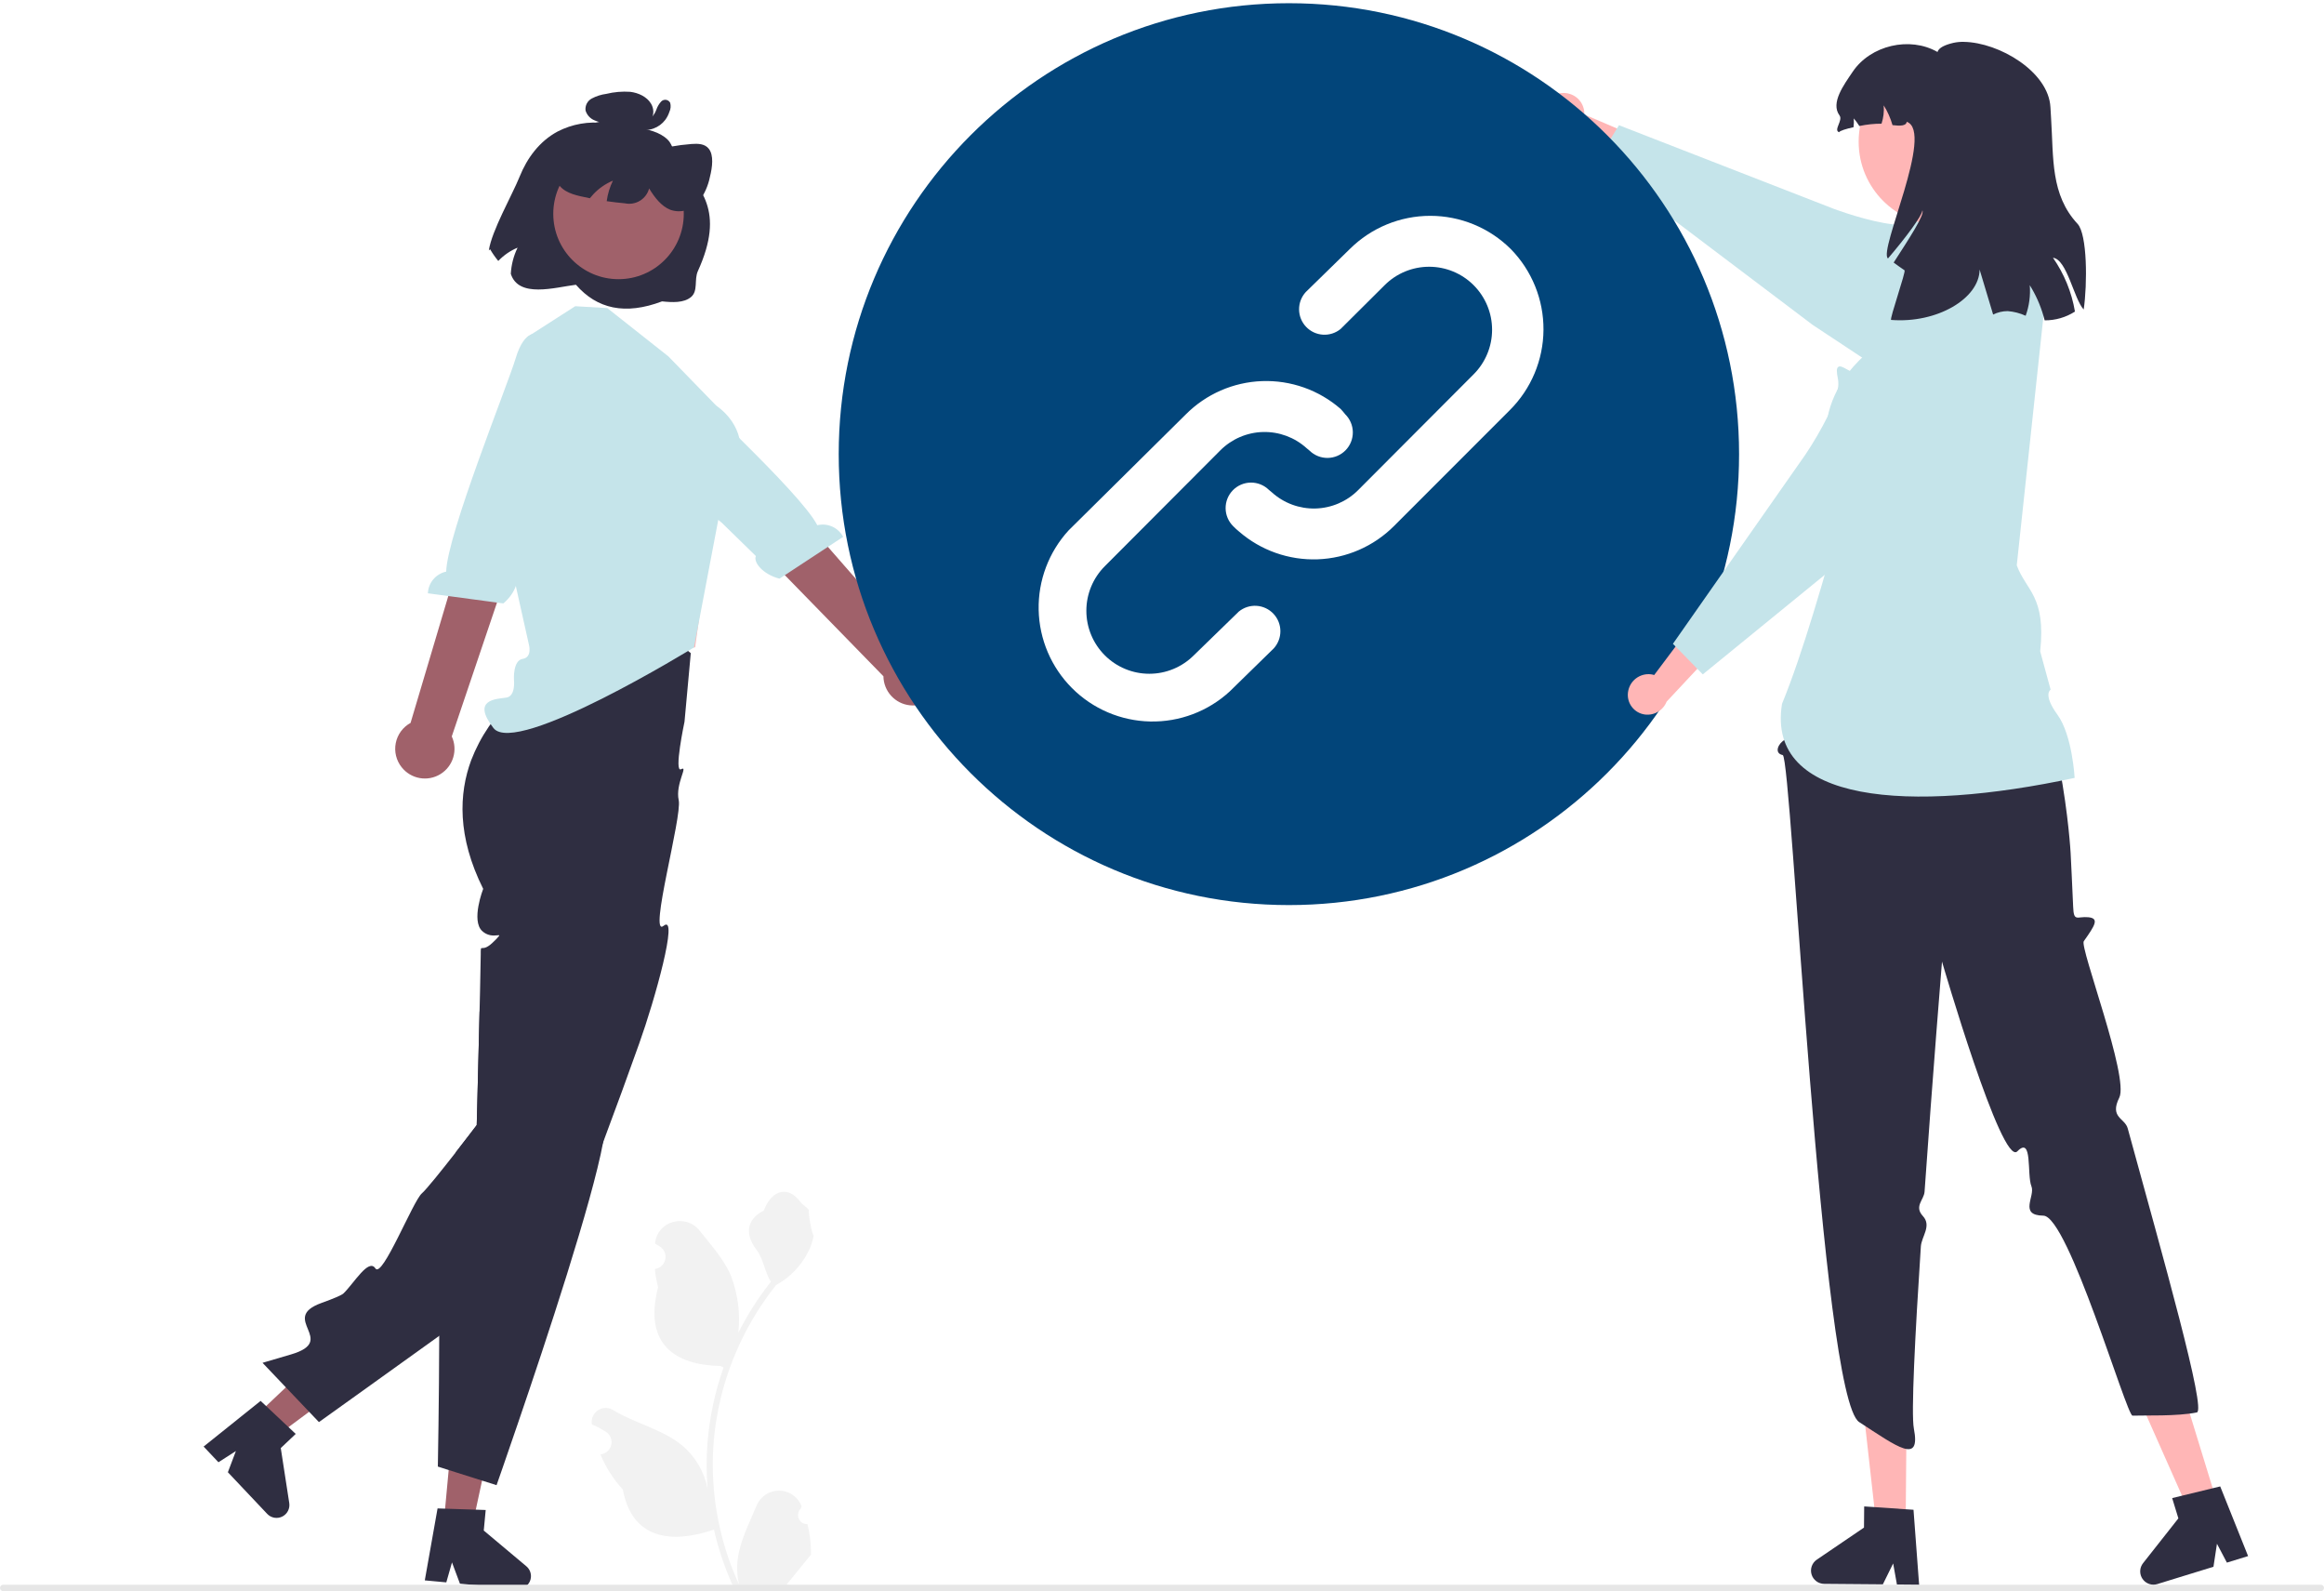 <svg viewBox="0 0 412 282" fill="none" xmlns="http://www.w3.org/2000/svg">
<g clip-path="url(#clip0_741_68978)">
<path d="M143.149 270.127C142.821 270.142 142.496 270.056 142.219 269.88C141.942 269.704 141.725 269.448 141.599 269.144C141.472 268.841 141.442 268.506 141.511 268.185C141.581 267.864 141.748 267.572 141.989 267.349L142.098 266.913C142.084 266.878 142.069 266.843 142.055 266.808C141.725 266.027 141.171 265.361 140.464 264.894C139.757 264.427 138.928 264.179 138.081 264.182C137.234 264.185 136.407 264.439 135.703 264.912C135 265.384 134.452 266.054 134.127 266.838C132.831 269.965 131.18 273.097 130.773 276.404C130.594 277.865 130.67 279.347 130.996 280.783C127.951 274.13 126.37 266.9 126.36 259.582C126.359 257.745 126.461 255.91 126.665 254.085C126.833 252.589 127.067 251.104 127.366 249.629C128.998 241.627 132.503 234.127 137.592 227.744C140.055 226.398 142.047 224.329 143.299 221.814C143.753 220.911 144.074 219.946 144.251 218.95C143.973 218.986 143.204 214.749 143.413 214.489C143.026 213.901 142.333 213.608 141.91 213.034C139.807 210.179 136.909 210.677 135.397 214.557C132.165 216.191 132.134 218.899 134.117 221.504C135.378 223.162 135.551 225.404 136.658 227.178C136.544 227.324 136.426 227.466 136.312 227.612C134.23 230.292 132.416 233.17 130.895 236.205C131.265 232.805 130.824 229.366 129.607 226.17C128.374 223.192 126.064 220.684 124.029 218.109C121.584 215.017 116.572 216.366 116.141 220.287C116.137 220.325 116.133 220.362 116.129 220.4C116.431 220.571 116.727 220.752 117.017 220.944C117.38 221.187 117.662 221.535 117.825 221.942C117.988 222.348 118.025 222.794 117.93 223.222C117.836 223.65 117.614 224.039 117.295 224.338C116.976 224.637 116.574 224.833 116.142 224.9L116.097 224.907C116.205 225.998 116.395 227.079 116.667 228.141C114.056 238.251 119.692 241.933 127.74 242.098C127.917 242.19 128.09 242.281 128.268 242.368C126.74 246.704 125.781 251.221 125.417 255.805C125.21 258.509 125.222 261.226 125.453 263.929L125.439 263.833C124.856 260.828 123.256 258.116 120.907 256.156C117.42 253.287 112.492 252.231 108.729 249.925C108.329 249.667 107.864 249.53 107.389 249.529C106.914 249.528 106.448 249.663 106.047 249.918C105.646 250.173 105.326 250.538 105.125 250.969C104.924 251.4 104.851 251.88 104.913 252.352C104.918 252.385 104.923 252.419 104.929 252.452C105.489 252.681 106.036 252.945 106.564 253.242C106.866 253.412 107.162 253.594 107.451 253.785C107.815 254.029 108.097 254.376 108.26 254.783C108.423 255.189 108.459 255.635 108.365 256.063C108.27 256.491 108.049 256.88 107.73 257.179C107.411 257.479 107.008 257.675 106.576 257.741L106.532 257.748C106.5 257.753 106.473 257.757 106.441 257.762C107.399 260.053 108.744 262.162 110.417 263.997C112.05 272.823 119.06 273.66 126.56 271.09H126.565C127.387 274.67 128.58 278.156 130.122 281.489H142.83C142.876 281.348 142.917 281.202 142.958 281.061C141.781 281.135 140.601 281.064 139.441 280.851C140.384 279.692 141.327 278.525 142.27 277.366C142.291 277.344 142.311 277.322 142.329 277.298C142.807 276.705 143.29 276.116 143.769 275.523L143.769 275.523C143.794 273.705 143.586 271.891 143.149 270.127Z" fill="#F2F2F2"/>
<path d="M45.4 250.879L48.907 254.59L65.188 242.511L60.013 237.033L45.4 250.879Z" fill="#A0616A"/>
<path d="M51.147 252.931L47.178 249.197L46.203 248.282L36.097 256.373L38.726 259.156L41.82 257.168L40.398 260.926L47.368 268.303C47.702 268.657 48.141 268.895 48.619 268.982C49.097 269.069 49.591 269 50.028 268.786C50.464 268.572 50.821 268.224 51.047 267.792C51.272 267.361 51.353 266.869 51.279 266.388L49.775 256.642L52.426 254.132L51.147 252.931Z" fill="#2F2E41"/>
<path d="M122.463 115.757L121.351 127.91C121.351 127.91 119.41 137.067 120.754 136.325C122.098 135.583 119.689 138.923 120.323 141.82C120.958 144.716 114.904 166.317 117.646 164.08C120.388 161.842 116.061 177.301 113.324 184.927C112.487 187.285 111.626 189.671 110.759 192.04C110.588 192.52 110.417 192.993 110.241 193.473C109.117 196.555 107.994 199.592 106.917 202.458C106.763 202.858 106.615 203.257 106.467 203.651C106.461 203.662 106.461 203.674 106.455 203.674C102.909 213.019 99.871 220.371 98.657 221.587C98.024 222.221 87.986 229.482 77.867 236.755C67.247 244.387 56.541 252.037 56.541 252.037L46.542 241.533C46.542 241.533 46.781 241.464 47.232 241.327C48.064 241.087 49.603 240.637 51.621 240.037C60.035 237.554 49.347 233.689 56.986 230.926C59.14 230.15 60.577 229.545 60.902 229.225C62.8 227.37 65.348 222.946 66.551 224.801C67.754 226.656 73.21 212.87 74.783 211.506C75.626 210.77 78.38 207.327 80.74 204.302C82.769 201.699 84.514 199.398 84.514 199.398C84.514 199.398 84.548 198.165 84.599 196.201C84.673 193.296 84.782 188.78 84.896 184.259C84.89 184.253 84.89 184.253 84.896 184.253C84.936 182.552 84.975 180.851 85.016 179.236C85.044 177.985 85.072 176.781 85.101 175.668C85.175 172.334 85.226 169.811 85.226 169.183C85.226 167.122 85.226 168.726 86.851 167.482C87.094 167.291 87.324 167.085 87.541 166.865C87.888 166.552 88.209 166.21 88.499 165.843C88.618 165.587 87.871 165.935 86.902 165.741C86.377 165.635 85.892 165.386 85.5 165.021C83.459 163.183 85.66 157.532 85.66 157.532C81.019 148.238 81.356 140.617 83.528 134.743C85.151 130.528 87.729 126.747 91.058 123.698C92.325 122.489 93.705 121.405 95.18 120.461L95.322 119.69L96.89 111.19C97.724 110.732 98.591 110.337 99.484 110.009C102.268 109.008 105.256 108.71 108.183 109.141C111.091 109.562 113.908 110.475 116.511 111.841C118.64 112.912 120.637 114.226 122.463 115.757Z" fill="#2F2E41"/>
<path d="M78.68 269.814L83.76 270.288L88.04 250.454L80.542 249.756L78.68 269.814Z" fill="#A0616A"/>
<path d="M93.31 277.588L85.762 271.258L86.105 267.616L84.349 267.559L78.911 267.382H78.905L77.571 267.336L75.308 280.089L79.121 280.443L80.13 276.904L81.538 280.671L83.556 280.86L91.634 281.613C91.703 281.619 91.777 281.624 91.845 281.624C92.166 281.625 92.484 281.557 92.777 281.425C93.07 281.293 93.331 281.1 93.544 280.86C93.875 280.497 94.077 280.036 94.12 279.547C94.153 279.179 94.097 278.809 93.956 278.468C93.815 278.127 93.593 277.825 93.31 277.588Z" fill="#2F2E41"/>
<path d="M106.917 202.459C104.985 212.991 96.804 237.686 91.856 252.14C89.605 258.745 88.031 263.215 88.031 263.215L85.466 262.404H85.46L81.122 261.034L79.543 260.532H79.537L77.622 259.921C77.622 259.921 77.844 248.127 77.867 236.756C77.884 231.989 77.861 227.291 77.77 223.569C77.668 219.51 77.491 216.605 77.2 216.028C75.997 213.664 78.01 213.413 80.136 212.82C82.268 212.22 80.603 211.318 79.776 209.4C79.218 208.121 80.318 206.415 81.099 205.444C81.315 205.171 81.545 204.91 81.789 204.662C81.789 204.662 81.413 204.531 80.74 204.303C82.769 201.699 84.514 199.399 84.514 199.399C84.514 199.399 84.548 198.166 84.599 196.202C84.674 193.297 84.782 188.781 84.896 184.26C84.89 184.254 84.89 184.254 84.896 184.254C84.936 182.553 84.976 180.852 85.016 179.236C88.276 181.742 91.446 184.197 94.319 186.469C94.323 186.472 94.325 186.475 94.327 186.479C94.329 186.483 94.33 186.488 94.33 186.492C101.234 191.955 106.416 196.339 107.145 197.732C107.476 198.36 107.362 200.038 106.917 202.459Z" fill="#2F2E41"/>
<path d="M276.868 16.494C277.819 16.404 278.766 16.69 279.509 17.29C280.252 17.89 280.732 18.757 280.847 19.706C280.867 19.899 280.872 20.093 280.86 20.287L292.616 25.314L292.167 32.185L276.807 23.555C276.007 23.444 275.267 23.071 274.702 22.494C274.137 21.918 273.778 21.17 273.681 20.368C273.631 19.911 273.671 19.448 273.799 19.007C273.927 18.565 274.141 18.153 274.428 17.794C274.715 17.435 275.07 17.136 275.472 16.915C275.874 16.693 276.316 16.553 276.773 16.503C276.805 16.499 276.837 16.496 276.868 16.494Z" fill="#FFB6B6"/>
<path d="M356.848 58.906C356.558 57.574 356.018 56.309 355.258 55.178C355.046 54.856 354.816 54.547 354.568 54.253C353.645 53.152 352.784 52.141 351.986 51.239C351.501 50.674 351.028 50.149 350.583 49.664C348.001 46.827 346.308 45.325 345.533 45.2C345.156 45.137 344.786 45.091 344.427 45.045C342.586 44.817 341.251 44.652 341.212 42.705C341.208 42.426 341.227 42.147 341.268 41.871C341.338 41.408 341.439 40.951 341.571 40.502C341.647 40.247 341.706 39.988 341.747 39.725C341.804 39.389 341.782 39.137 341.599 38.983C341.371 38.795 340.989 38.823 340.271 39.109C340.157 39.154 340.026 39.206 339.889 39.268C339.843 39.286 339.798 39.309 339.746 39.331C339.655 39.371 339.553 39.417 339.45 39.468C338.589 39.879 337.261 39.931 335.745 39.776C331.27 39.32 325.216 37.059 325.142 37.031L287.016 22.194L286.663 22.765L285.824 24.124L285.534 24.592L285.203 25.128L283.761 27.457L283.031 28.633L295.345 37.933L296.684 38.943L297.836 39.817L321.345 57.576L330.112 63.37L332.068 64.66L340.402 70.163C341.6 70.956 342.944 71.5 344.356 71.764C345.767 72.027 347.217 72.005 348.62 71.699C350.023 71.392 351.35 70.808 352.523 69.979C353.697 69.151 354.692 68.095 355.452 66.875C356.932 64.501 357.432 61.643 356.848 58.906Z" fill="#C5E4EA"/>
<path d="M411.43 282H0.57C0.419 282 0.274 281.94 0.167 281.833C0.06 281.726 0 281.581 0 281.429C0 281.278 0.06 281.133 0.167 281.026C0.274 280.919 0.419 280.858 0.57 280.858H411.43C411.581 280.858 411.726 280.919 411.833 281.026C411.94 281.133 412 281.278 412 281.429C412 281.581 411.94 281.726 411.833 281.833C411.726 281.94 411.581 282 411.43 282Z" fill="#E6E6E6"/>
<path d="M94.012 95.213L95.08 105.135L94.452 118.146L123.231 114.723L125.935 95.213L122.49 95.247L94.012 95.213Z" fill="#FFB6B6"/>
<path d="M118.491 63.164L107.66 54.602L101.975 54.27L93.538 59.683L91.472 70.236L86.587 82.12L93.753 114.192C93.753 114.192 94.425 116.493 92.664 116.77C90.902 117.046 91.114 120.438 91.114 120.438C91.114 120.438 91.472 123.379 89.762 123.637C88.052 123.896 83.492 123.896 87.482 129.034C91.472 134.172 123.034 114.74 123.034 114.74L127.618 90.653C127.618 90.653 136.509 78.696 126.935 71.848L118.491 63.164Z" fill="#C5E4EA"/>
<path d="M71.208 135.981C70.731 135.385 70.39 134.691 70.21 133.948C70.029 133.206 70.013 132.433 70.164 131.683C70.314 130.934 70.626 130.227 71.079 129.611C71.531 128.996 72.113 128.488 72.784 128.122L86.407 82.337L94.926 86.632L80.09 130.516C80.629 131.684 80.721 133.01 80.349 134.241C79.978 135.473 79.168 136.525 78.073 137.199C76.978 137.873 75.675 138.121 74.409 137.896C73.144 137.672 72.005 136.99 71.208 135.981Z" fill="#A0616A"/>
<path d="M95.495 59.259C95.495 59.259 93.059 57.963 91.394 63.572C90.06 68.061 79.24 94.805 79.102 101.307C78.211 101.496 77.409 101.976 76.821 102.672C76.233 103.368 75.893 104.24 75.855 105.15L89.233 106.946C91.571 104.971 92.184 102.304 91.28 101.513L94.184 93.568L106.303 68.291L97.272 60.165L95.495 59.259Z" fill="#C5E4EA"/>
<path d="M166.981 120.932C167.154 120.188 167.161 119.414 167.003 118.667C166.846 117.919 166.526 117.215 166.067 116.605C165.608 115.994 165.021 115.492 164.347 115.133C163.673 114.774 162.929 114.568 162.167 114.528L130.914 78.785L124.284 86.707L156.613 119.851C156.631 121.137 157.121 122.372 157.988 123.322C158.855 124.272 160.039 124.87 161.317 125.003C162.595 125.136 163.878 124.796 164.922 124.045C165.965 123.295 166.698 122.187 166.981 120.932Z" fill="#A0616A"/>
<path d="M111.951 62.271C111.951 62.271 113.587 60.048 117.511 64.383C120.652 67.854 141.957 87.282 144.889 93.085C145.774 92.869 146.705 92.955 147.535 93.328C148.366 93.701 149.049 94.34 149.477 95.144L138.189 102.557C135.229 101.789 133.524 99.65 133.998 98.544L127.948 92.639L106.105 75.095L110.74 63.857L111.951 62.271Z" fill="#C5E4EA"/>
<path d="M228.496 160.408C272.573 160.408 308.304 124.627 308.304 80.489C308.304 36.35 272.573 0.569 228.496 0.569C184.419 0.569 148.688 36.35 148.688 80.489C148.688 124.627 184.419 160.408 228.496 160.408Z" fill="#02457A"/>
<path d="M337.838 269.996L332.599 269.951L330.279 249.241L338.013 249.307L337.838 269.996Z" fill="#FFB6B6"/>
<path d="M339.228 267.576L337.86 267.485L332.28 267.102L330.484 266.982L330.45 270.733L322.081 276.419C321.668 276.7 321.355 277.106 321.189 277.578C321.022 278.049 321.011 278.562 321.156 279.041C321.301 279.52 321.595 279.939 321.995 280.239C322.396 280.538 322.881 280.702 323.381 280.705L333.796 280.791L335.62 277.092L336.287 280.814L340.22 280.848L339.228 267.576Z" fill="#2F2E41"/>
<path d="M393.004 266.162L387.996 267.704L379.542 248.661L386.934 246.386L393.004 266.162Z" fill="#FFB6B6"/>
<path d="M393.6 263.437L392.266 263.762L386.834 265.081L385.084 265.509L386.184 269.1L379.919 277.046C379.647 277.392 379.478 277.808 379.43 278.246C379.383 278.684 379.46 279.127 379.652 279.523C379.844 279.92 380.144 280.254 380.516 280.488C380.889 280.722 381.32 280.847 381.76 280.847C381.992 280.847 382.223 280.812 382.444 280.745L392.403 277.679L393.024 273.598L394.786 276.943L398.543 275.784L393.6 263.437Z" fill="#2F2E41"/>
<path d="M327.299 95.856L317.3 124.954L316.97 127.283C314.451 129.678 317.616 130.467 316.429 131.099C315.242 131.731 314.444 133.502 316.043 133.818C317.643 134.134 322.799 247.631 329.6 252.037C336.401 256.444 340.54 259.632 339.291 253.179C338.788 250.579 339.499 236.64 340.529 220.921C340.646 219.14 342.489 217.254 340.89 215.522C339.291 213.79 341.087 212.65 341.187 211.213C342.622 190.687 344.278 170.422 344.278 170.422C344.278 170.422 354.878 206.875 357.631 204.053C360.383 201.231 359.294 208.179 360.135 210.255C360.838 211.99 357.839 215.398 362.246 215.451C366.654 215.503 377.005 250.936 378.055 250.896C380.135 250.816 385.983 251.041 389.456 250.325C391.171 249.971 383.559 223.145 377.202 199.98C376.695 198.132 373.936 198.089 375.711 194.523C377.485 190.956 368.656 167.879 369.414 166.811C371.425 163.978 372.191 162.747 370.207 162.561C368.224 162.376 367.638 163.465 367.531 160.717C367.424 157.969 367.082 151.192 367.082 151.192C367.082 151.192 365.645 124.392 355.586 109.584L354.728 100.787L327.299 95.856Z" fill="#2F2E41"/>
<path d="M352.279 40.299L339.019 42.19L338.219 51.804L331.676 62.054C331.676 62.054 317.131 72.304 327.275 88.495C323.415 102.443 319.577 115.819 315.918 124.737C313.068 142.433 338.603 144.13 367.794 137.867C367.794 137.867 367.391 130.3 364.742 126.662C362.093 123.024 363.535 122.23 363.535 122.23L361.684 115.434C362.732 105.611 359.195 104.729 357.533 100.19L362.579 53.098L352.279 40.299Z" fill="#C5E4EA"/>
<path d="M288.624 122.611C288.764 121.666 289.268 120.813 290.027 120.233C290.786 119.654 291.741 119.394 292.688 119.509C292.881 119.535 293.07 119.577 293.256 119.635L300.936 109.403L307.492 111.479L295.457 124.357C295.159 125.108 294.62 125.738 293.926 126.15C293.232 126.563 292.421 126.733 291.62 126.635C291.165 126.575 290.726 126.426 290.328 126.196C289.931 125.966 289.582 125.66 289.303 125.295C289.023 124.93 288.818 124.514 288.699 124.07C288.58 123.626 288.55 123.162 288.61 122.706C288.614 122.675 288.619 122.643 288.624 122.611Z" fill="#FFB6B6"/>
<path d="M356.849 58.906C356.66 58.672 356.455 58.444 356.239 58.221C354.733 56.667 352.794 55.605 350.675 55.173C348.556 54.741 346.357 54.96 344.364 55.801C344.171 55.881 343.977 55.972 343.789 56.064C336.976 59.414 333.3 61.646 332.855 62.691C332.701 63.045 332.57 63.393 332.439 63.73C332.313 64.061 332.194 64.375 332.068 64.66C331.544 65.882 330.94 66.641 329.4 66.299C328.89 66.174 328.398 65.984 327.935 65.734C327.724 65.631 327.531 65.522 327.348 65.42C326.687 65.055 326.208 64.792 325.883 65.032C325.57 65.266 325.558 65.859 325.843 67.235C325.938 67.809 325.922 68.396 325.798 68.965C325.421 70.623 324.83 72.225 324.042 73.731C322.86 76.092 321.531 78.376 320.063 80.57L306.501 99.933L305.583 101.241L304.58 102.674L296.576 114.102L297.049 114.587L299.033 116.614L299.472 117.065L299.871 117.476L300.903 118.532L301.872 119.519L323.495 101.88L325.906 99.91L330.227 96.383L339.08 89.162L355.834 73.634C356.892 72.662 357.742 71.486 358.335 70.176C358.928 68.867 359.25 67.451 359.283 66.013C359.283 65.916 359.289 65.825 359.289 65.728C359.295 63.239 358.432 60.826 356.849 58.906Z" fill="#C5E4EA"/>
<path d="M344.319 39.948C352.502 39.948 359.136 33.306 359.136 25.111C359.136 16.916 352.502 10.273 344.319 10.273C336.136 10.273 329.502 16.916 329.502 25.111C329.502 33.306 336.136 39.948 344.319 39.948Z" fill="#FFB6B6"/>
<path d="M363.954 45.685C365.943 48.535 367.273 51.793 367.849 55.221C366.246 56.248 364.38 56.787 362.478 56.774C362.413 56.524 362.349 56.275 362.275 56.025C361.724 54.093 360.904 52.249 359.839 50.546C359.985 52.382 359.736 54.228 359.11 55.961C358.105 55.503 357.027 55.225 355.926 55.138C355.03 55.138 354.145 55.347 353.343 55.748C352.411 52.653 351.553 49.806 350.944 47.764C350.925 52.883 343.432 57.347 335.257 56.7C334.961 56.515 337.923 48.097 337.637 47.903C336.982 47.469 336.346 46.997 335.709 46.535C338.385 42.396 341.292 37.96 340.793 37.295C340.83 38.117 337.896 42.072 334.703 45.805C332.931 44.502 342.999 23.305 338.025 21.586C337.942 22.335 336.844 22.335 335.506 22.178C335.153 20.943 334.628 19.764 333.946 18.675C334.035 19.772 333.903 20.875 333.559 21.919C332.238 21.919 330.92 22.059 329.628 22.335C329.329 21.864 328.999 21.413 328.641 20.986C328.676 21.506 328.66 22.029 328.594 22.547C327.275 22.834 326.186 23.166 326.029 23.434C324.996 23.055 326.758 21.346 326.112 20.459C324.47 18.241 326.906 15.007 328.447 12.716C331.612 8.021 338.56 6.395 343.479 9.213C343.7 8.446 344.835 7.938 346.293 7.596C346.911 7.46 347.543 7.401 348.175 7.421C354.45 7.532 363.161 12.716 363.502 18.99C363.53 19.618 363.576 20.302 363.622 21.032C364.065 28.055 363.521 34.532 368.31 39.67C370.045 41.527 370.063 50.324 369.399 54.852C367.673 53.031 366.446 45.953 363.954 45.685Z" fill="#2F2E41"/>
<path d="M200.766 82.493C201.71 82.493 202.476 81.727 202.476 80.781C202.476 79.835 201.71 79.068 200.766 79.068C199.821 79.068 199.056 79.835 199.056 80.781C199.056 81.727 199.821 82.493 200.766 82.493Z" fill="#02457A"/>
<path d="M254.922 81.352C255.867 81.352 256.632 80.585 256.632 79.639C256.632 78.694 255.867 77.927 254.922 77.927C253.978 77.927 253.212 78.694 253.212 79.639C253.212 80.585 253.978 81.352 254.922 81.352Z" fill="#02457A"/>
<path d="M92.13 31.281C90.828 34.527 87.156 40.91 86.659 44.392L86.883 44.172C87.31 44.902 87.795 45.597 88.334 46.249C89.3 45.234 90.466 44.431 91.758 43.892C91.052 45.342 90.644 46.919 90.556 48.53C91.942 52.879 98.348 50.942 102.101 50.467C105.849 54.761 110.836 55.881 117.365 53.413C119.192 53.601 121.236 53.715 122.516 52.635C123.796 51.554 123.034 49.553 123.722 48.039C128.627 37.257 124.1 33.367 120.255 28.479C119.409 27.403 119.412 25.797 118.382 24.771C116.954 23.348 114.763 22.91 112.744 22.56C113.269 22.587 113.792 22.48 114.262 22.246C114.733 22.013 115.136 21.662 115.432 21.228C115.692 20.79 115.826 20.289 115.82 19.78C115.813 19.271 115.666 18.773 115.396 18.343C114.673 17.144 113.173 16.447 111.725 16.272C110.299 16.175 108.866 16.299 107.477 16.638C106.577 16.756 105.706 17.035 104.905 17.461C104.527 17.663 104.219 17.976 104.023 18.358C103.827 18.74 103.753 19.172 103.809 19.598C103.929 19.991 104.137 20.351 104.416 20.653C104.695 20.954 105.039 21.189 105.421 21.338C106.004 21.585 106.617 21.753 107.244 21.838C104.364 21.464 101.438 21.977 98.856 23.308C95.62 25.037 93.436 28.037 92.13 31.281Z" fill="#2F2E41"/>
<path d="M109.653 49.479C116.042 49.479 121.221 44.292 121.221 37.895C121.221 31.497 116.042 26.311 109.653 26.311C103.264 26.311 98.085 31.497 98.085 37.895C98.085 44.292 103.264 49.479 109.653 49.479Z" fill="#A0616A"/>
<path d="M98.522 31.684C99.193 33.714 101.109 34.368 102.881 34.776C103.44 34.906 104.002 35.028 104.569 35.136C104.778 34.874 105.001 34.617 105.233 34.374C106.199 33.359 107.365 32.556 108.658 32.017C108.099 33.162 107.727 34.39 107.557 35.654C108.628 35.809 109.705 35.936 110.788 36.035C111.704 36.23 112.66 36.066 113.459 35.575C114.257 35.085 114.837 34.306 115.078 33.399C116.064 35.014 117.23 36.534 118.824 37.175C119.735 37.503 120.728 37.53 121.655 37.252C122.583 36.974 123.398 36.406 123.98 35.63C124.899 34.365 125.536 32.918 125.849 31.385C126.301 29.587 126.552 27.517 125.664 26.376C124.953 25.453 123.725 25.437 122.593 25.518C120.093 25.71 117.62 26.16 115.212 26.858L115.008 27.317C115.422 24.828 114.524 22.433 112.864 21.581C111.744 21.012 110.396 21.107 109.086 21.223C107.404 21.298 105.743 21.619 104.154 22.178C102.331 22.88 100.77 24.129 99.683 25.753C98.521 27.52 97.943 29.931 98.522 31.684Z" fill="#2F2E41"/>
<path d="M115.013 20.856C114.899 20.823 115.194 20.866 115.092 20.869C115.143 20.866 115.194 20.859 115.243 20.848C115.252 20.846 115.367 20.809 115.29 20.836C115.462 20.785 115.616 20.684 115.732 20.548C116.003 20.211 116.217 19.831 116.362 19.424C116.546 18.886 116.842 18.392 117.229 17.976C117.339 17.865 117.474 17.782 117.622 17.733C117.77 17.685 117.928 17.671 118.082 17.695C118.236 17.718 118.383 17.778 118.51 17.869C118.636 17.96 118.74 18.079 118.812 18.218C118.958 18.752 118.908 19.322 118.671 19.822C118.505 20.331 118.258 20.811 117.94 21.241C117.407 21.945 116.681 22.479 115.85 22.777C114.888 23.126 113.84 23.157 112.86 22.862C112.73 22.808 112.619 22.718 112.54 22.602C112.461 22.486 112.417 22.35 112.414 22.21C112.411 22.069 112.449 21.931 112.523 21.812C112.597 21.693 112.704 21.598 112.831 21.538L114.465 20.868C114.551 20.831 114.644 20.81 114.738 20.808C114.832 20.806 114.925 20.822 115.013 20.856C115.1 20.89 115.181 20.942 115.248 21.007C115.316 21.072 115.371 21.15 115.409 21.236C115.447 21.322 115.467 21.415 115.469 21.509C115.471 21.603 115.455 21.696 115.421 21.784C115.387 21.872 115.336 21.952 115.271 22.02C115.206 22.088 115.128 22.142 115.042 22.18L113.407 22.85L113.379 21.526C113.582 21.585 113.792 21.621 114.004 21.633C114.23 21.656 114.458 21.646 114.682 21.605C114.896 21.577 115.106 21.525 115.309 21.452C115.439 21.404 115.566 21.35 115.691 21.29C115.736 21.268 115.781 21.245 115.825 21.221C115.822 21.223 116.012 21.112 115.929 21.164C116.14 21.029 116.338 20.874 116.521 20.702C116.585 20.641 116.645 20.575 116.699 20.504C116.792 20.39 116.878 20.27 116.957 20.145C117.118 19.881 117.246 19.598 117.337 19.303C117.378 19.178 117.413 19.052 117.442 18.924C117.45 18.854 117.462 18.785 117.48 18.716C117.54 18.553 117.468 18.811 117.538 18.882L117.839 19.104C117.896 19.121 117.956 19.125 118.014 19.116C118.072 19.106 118.128 19.084 118.176 19.05C118.212 19 118.204 19.008 118.153 19.075C118.093 19.154 118.038 19.237 117.989 19.323C117.881 19.524 117.783 19.732 117.696 19.943C117.517 20.394 117.289 20.824 117.018 21.226C116.753 21.633 116.366 21.945 115.913 22.119C115.459 22.292 114.963 22.318 114.494 22.192C114.318 22.122 114.177 21.986 114.101 21.812C114.024 21.639 114.019 21.442 114.086 21.265C114.158 21.09 114.295 20.95 114.468 20.874C114.64 20.798 114.836 20.791 115.013 20.856Z" fill="#2F2E41"/>
<g filter="url(#filter0_i_741_68978)">
<path d="M219.625 104.381L211.643 112.141C209.55 114.235 206.711 115.411 203.751 115.411C200.791 115.411 197.952 114.235 195.859 112.141C193.766 110.047 192.59 107.207 192.59 104.246C192.59 101.285 193.766 98.445 195.859 96.351L216.333 75.824C218.342 73.808 221.05 72.641 223.896 72.565C226.741 72.489 229.507 73.511 231.621 75.418L232.162 75.87C233.017 76.707 234.17 77.17 235.366 77.158C236.563 77.145 237.706 76.657 238.543 75.802C239.38 74.946 239.843 73.793 239.831 72.596C239.818 71.399 239.33 70.256 238.475 69.418C238.221 69.089 237.95 68.773 237.663 68.471C233.814 65.12 228.835 63.359 223.736 63.543C218.636 63.727 213.798 65.844 210.2 69.463L189.455 89.99C185.931 93.828 184.024 98.881 184.134 104.092C184.245 109.303 186.363 114.27 190.047 117.955C193.731 121.641 198.696 123.76 203.905 123.87C209.114 123.981 214.165 122.074 218.001 118.547L225.803 110.923C226.573 110.082 226.997 108.981 226.988 107.84C226.98 106.7 226.54 105.605 225.757 104.776C224.974 103.947 223.906 103.446 222.768 103.372C221.631 103.299 220.508 103.66 219.625 104.381ZM267.833 40.139C264.039 36.368 258.908 34.251 253.56 34.251C248.212 34.251 243.081 36.368 239.287 40.139L231.485 47.764C230.715 48.604 230.291 49.706 230.3 50.846C230.309 51.986 230.749 53.081 231.532 53.91C232.315 54.739 233.382 55.241 234.52 55.314C235.658 55.387 236.781 55.027 237.663 54.305L245.465 46.545C247.558 44.452 250.397 43.275 253.357 43.275C256.317 43.275 259.156 44.452 261.249 46.545C263.342 48.639 264.518 51.479 264.518 54.44C264.518 57.402 263.342 60.242 261.249 62.335L240.775 82.862C238.766 84.879 236.058 86.046 233.212 86.121C230.367 86.197 227.601 85.175 225.487 83.268L224.946 82.817C224.091 81.98 222.938 81.516 221.742 81.529C220.545 81.541 219.402 82.029 218.565 82.885C217.728 83.74 217.265 84.893 217.277 86.091C217.29 87.288 217.778 88.431 218.633 89.268C218.96 89.603 219.307 89.92 219.67 90.216C223.524 93.556 228.501 95.311 233.597 95.127C238.693 94.943 243.53 92.833 247.134 89.223L267.653 68.696C271.447 64.925 273.595 59.806 273.629 54.455C273.663 49.105 271.579 43.958 267.833 40.139Z" fill="white"/>
</g>
</g>
<defs>
<filter id="filter0_i_741_68978" x="184.13" y="34.251" width="89.499" height="93.624" filterUnits="userSpaceOnUse" color-interpolation-filters="sRGB">
<feFlood flood-opacity="0" result="BackgroundImageFix"/>
<feBlend mode="normal" in="SourceGraphic" in2="BackgroundImageFix" result="shape"/>
<feColorMatrix in="SourceAlpha" type="matrix" values="0 0 0 0 0 0 0 0 0 0 0 0 0 0 0 0 0 0 127 0" result="hardAlpha"/>
<feOffset dy="4"/>
<feGaussianBlur stdDeviation="2"/>
<feComposite in2="hardAlpha" operator="arithmetic" k2="-1" k3="1"/>
<feColorMatrix type="matrix" values="0 0 0 0 0 0 0 0 0 0 0 0 0 0 0 0 0 0 0.1 0"/>
<feBlend mode="normal" in2="shape" result="effect1_innerShadow_741_68978"/>
</filter>
<clipPath id="clip0_741_68978">
<rect width="412" height="282" fill="white"/>
</clipPath>
</defs>
</svg>
